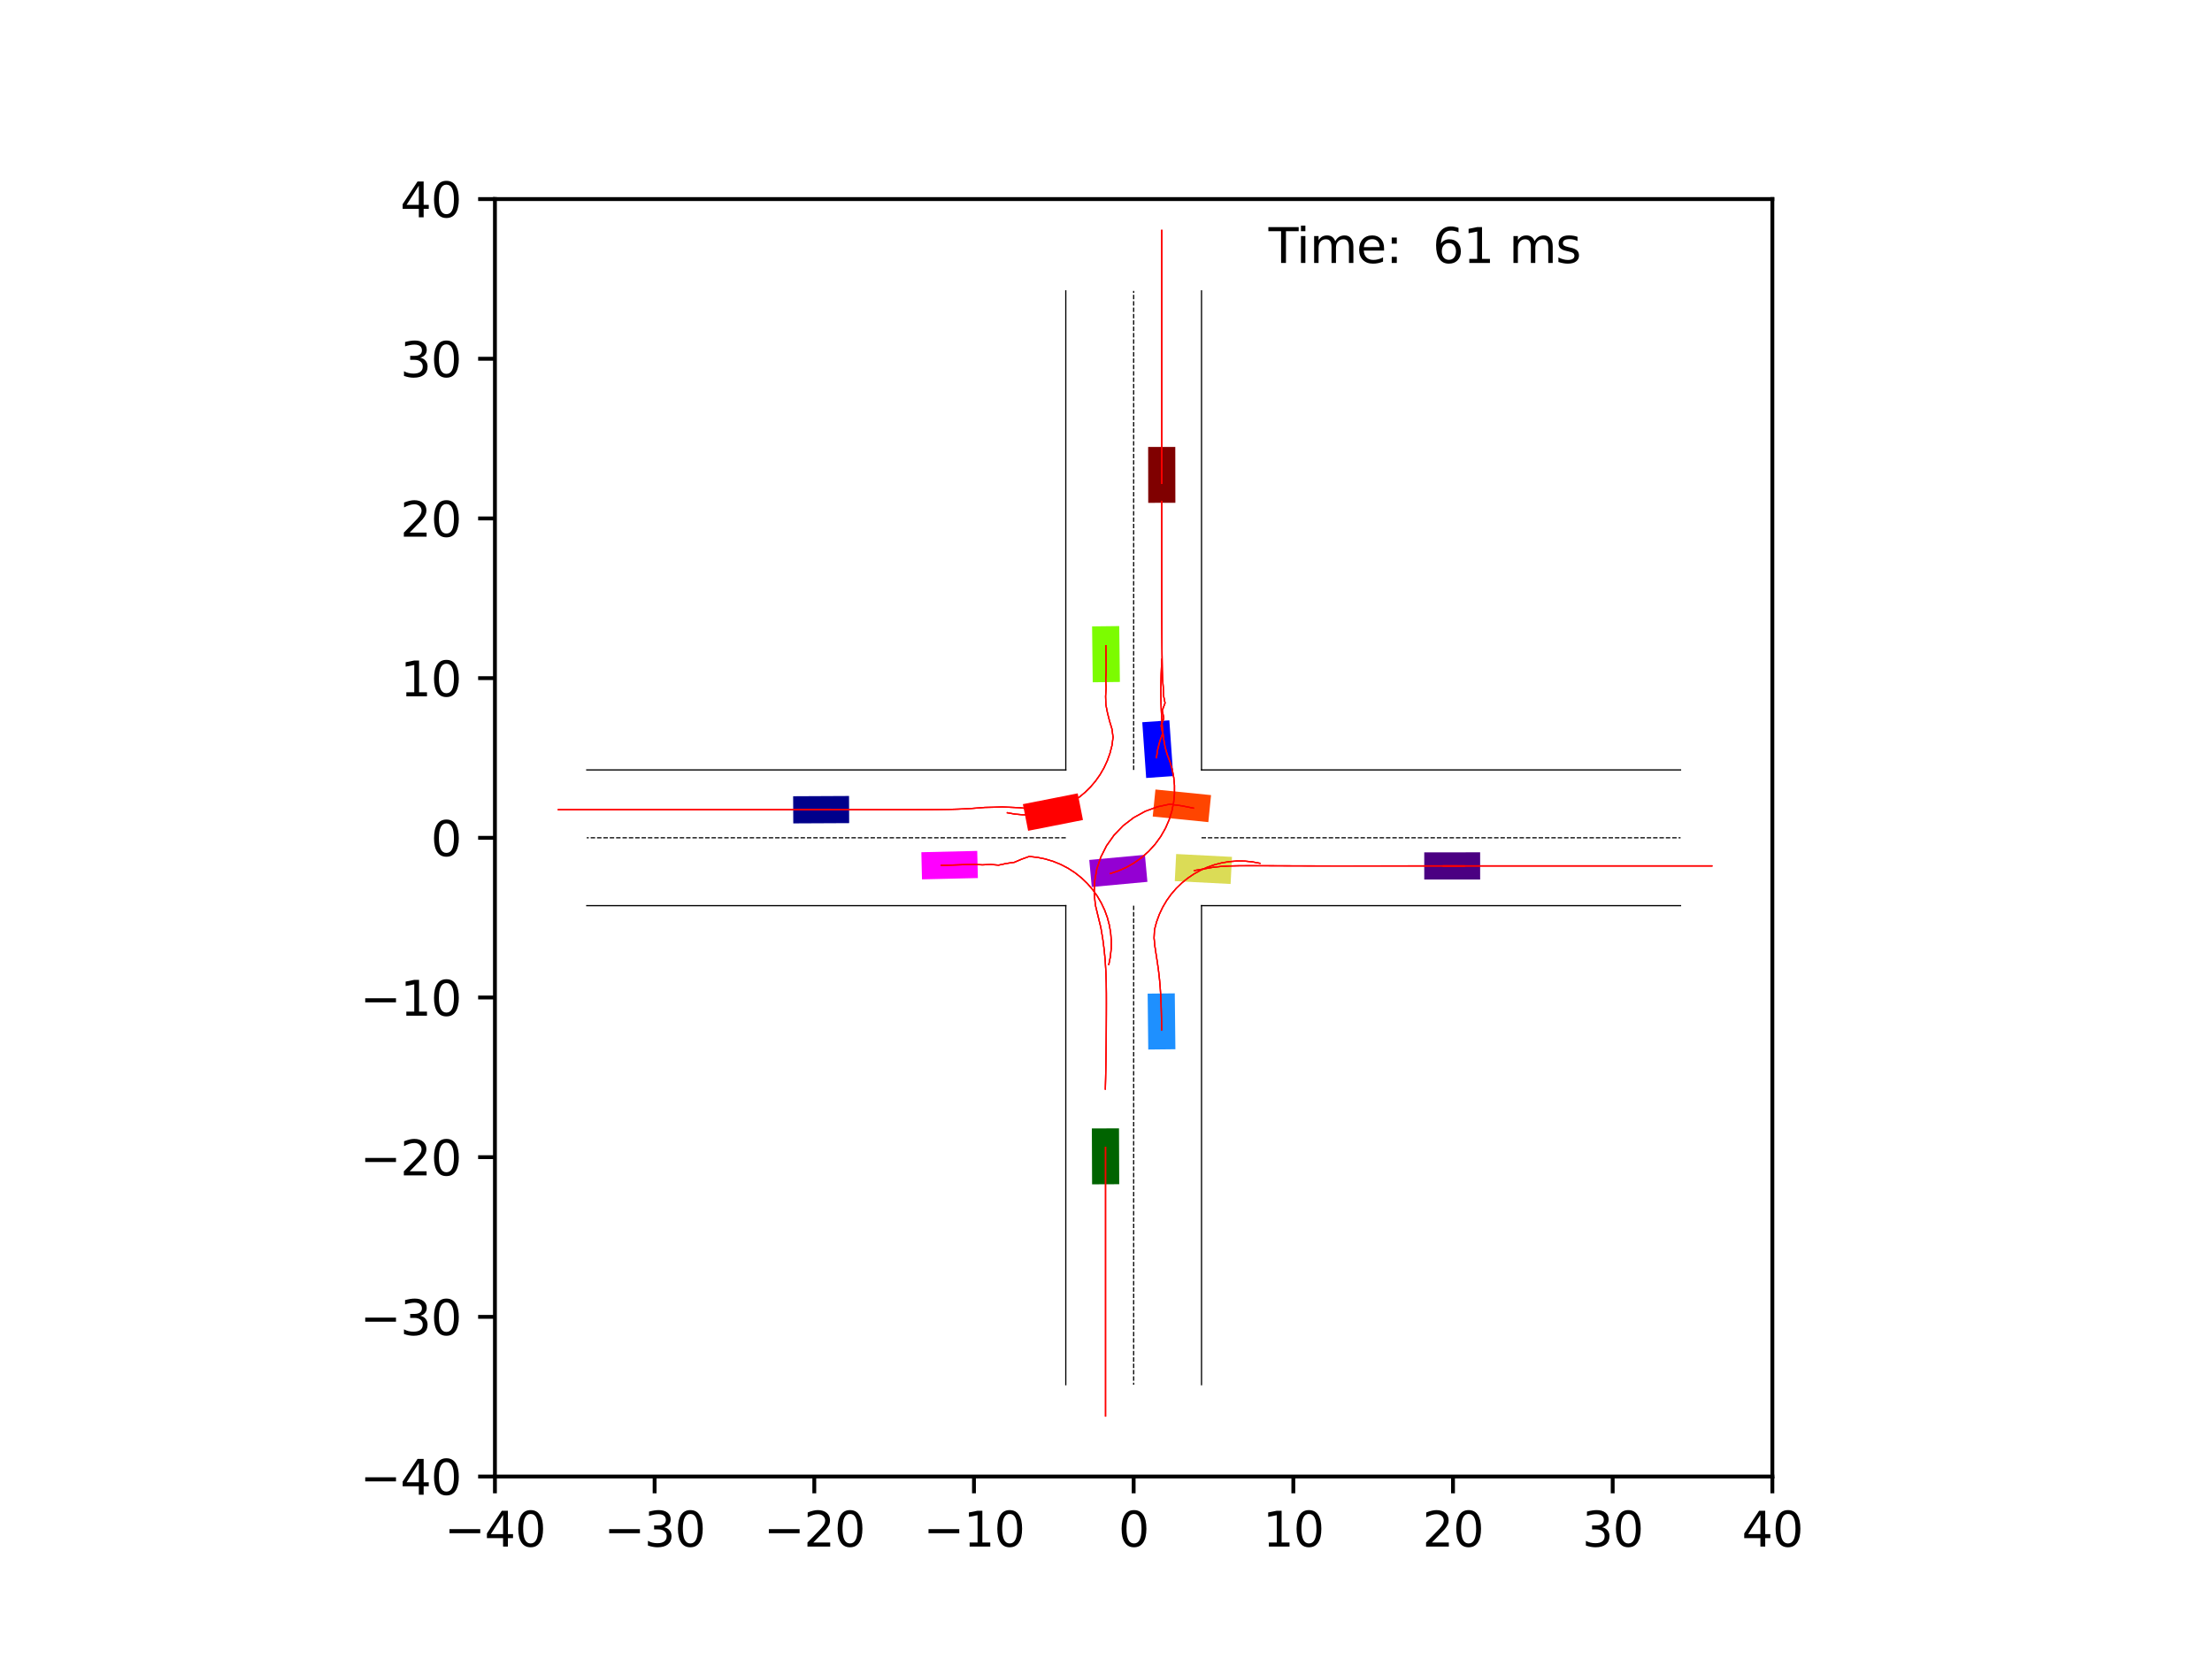 <?xml version="1.0" encoding="utf-8" standalone="no"?>
<!DOCTYPE svg PUBLIC "-//W3C//DTD SVG 1.1//EN"
  "http://www.w3.org/Graphics/SVG/1.1/DTD/svg11.dtd">
<svg xmlns:xlink="http://www.w3.org/1999/xlink" width="460.8pt" height="345.6pt" viewBox="0 0 460.8 345.6" xmlns="http://www.w3.org/2000/svg" version="1.1">
 <defs>
  <style type="text/css">*{stroke-linejoin: round; stroke-linecap: butt}</style>
 </defs>
 <g id="figure_1">
  <g id="patch_1">
   <path d="M 0 345.6 
L 460.8 345.6 
L 460.8 0 
L 0 0 
z
" style="fill: #ffffff"/>
  </g>
  <g id="axes_1">
   <g id="patch_2">
    <path d="M 103.104 307.584 
L 369.216 307.584 
L 369.216 41.472 
L 103.104 41.472 
z
" style="fill: #ffffff"/>
   </g>
   <g id="patch_3">
    <path d="M 176.869 165.817 
L 165.227 165.873 
L 165.254 171.528 
L 176.896 171.472 
z
" clip-path="url(#p5c8baad9eb)" style="fill: #00008b"/>
   </g>
   <g id="patch_4">
    <path d="M 244.852 104.742 
L 244.834 93.1 
L 239.179 93.109 
L 239.197 104.751 
z
" clip-path="url(#p5c8baad9eb)" style="fill: #800000"/>
   </g>
   <g id="patch_5">
    <path d="M 227.454 235.076 
L 227.5 246.718 
L 233.155 246.696 
L 233.109 235.053 
z
" clip-path="url(#p5c8baad9eb)" style="fill: #006400"/>
   </g>
   <g id="patch_6">
    <path d="M 296.699 183.214 
L 308.342 183.209 
L 308.339 177.554 
L 296.697 177.559 
z
" clip-path="url(#p5c8baad9eb)" style="fill: #4b0082"/>
   </g>
   <g id="patch_7">
    <path d="M 244.41 161.673 
L 243.597 150.059 
L 237.956 150.454 
L 238.769 162.068 
z
" clip-path="url(#p5c8baad9eb)" style="fill: #0000ff"/>
   </g>
   <g id="patch_8">
    <path d="M 224.507 165.272 
L 213.085 167.523 
L 214.178 173.072 
L 225.601 170.82 
z
" clip-path="url(#p5c8baad9eb)" style="fill: #ff0000"/>
   </g>
   <g id="patch_9">
    <path d="M 244.727 183.554 
L 256.354 184.15 
L 256.644 178.503 
L 245.017 177.907 
z
" clip-path="url(#p5c8baad9eb)" style="fill: #dbdc56"/>
   </g>
   <g id="patch_10">
    <path d="M 227.434 184.775 
L 239.027 183.704 
L 238.507 178.073 
L 226.914 179.144 
z
" clip-path="url(#p5c8baad9eb)" style="fill: #9400d3"/>
   </g>
   <g id="patch_11">
    <path d="M 244.856 218.575 
L 244.729 206.933 
L 239.075 206.995 
L 239.202 218.637 
z
" clip-path="url(#p5c8baad9eb)" style="fill: #1e90ff"/>
   </g>
   <g id="patch_12">
    <path d="M 252.285 165.638 
L 240.701 164.469 
L 240.133 170.096 
L 251.717 171.265 
z
" clip-path="url(#p5c8baad9eb)" style="fill: #ff4500"/>
   </g>
   <g id="patch_13">
    <path d="M 227.502 130.489 
L 227.638 142.13 
L 233.293 142.064 
L 233.157 130.423 
z
" clip-path="url(#p5c8baad9eb)" style="fill: #7cfc00"/>
   </g>
   <g id="patch_14">
    <path d="M 192.069 183.186 
L 203.709 182.913 
L 203.576 177.26 
L 191.937 177.533 
z
" clip-path="url(#p5c8baad9eb)" style="fill: #ff00ff"/>
   </g>
   <g id="matplotlib.axis_1">
    <g id="xtick_1">
     <g id="line2d_1">
      <defs>
       <path id="m25a5ffa880" d="M 0 0 
L 0 3.5 
" style="stroke: #000000; stroke-width: 0.8"/>
      </defs>
      <g>
       <use xlink:href="#m25a5ffa880" x="103.104" y="307.584" style="stroke: #000000; stroke-width: 0.8"/>
      </g>
     </g>
     <g id="text_1">
      <!-- −40 -->
      <g transform="translate(92.552 322.182) scale(0.1 -0.1)">
       <defs>
        <path id="DejaVuSans-2212" d="M 678 2272 
L 4684 2272 
L 4684 1741 
L 678 1741 
L 678 2272 
z
" transform="scale(0.016)"/>
        <path id="DejaVuSans-34" d="M 2419 4116 
L 825 1625 
L 2419 1625 
L 2419 4116 
z
M 2253 4666 
L 3047 4666 
L 3047 1625 
L 3713 1625 
L 3713 1100 
L 3047 1100 
L 3047 0 
L 2419 0 
L 2419 1100 
L 313 1100 
L 313 1709 
L 2253 4666 
z
" transform="scale(0.016)"/>
        <path id="DejaVuSans-30" d="M 2034 4250 
Q 1547 4250 1301 3770 
Q 1056 3291 1056 2328 
Q 1056 1369 1301 889 
Q 1547 409 2034 409 
Q 2525 409 2770 889 
Q 3016 1369 3016 2328 
Q 3016 3291 2770 3770 
Q 2525 4250 2034 4250 
z
M 2034 4750 
Q 2819 4750 3233 4129 
Q 3647 3509 3647 2328 
Q 3647 1150 3233 529 
Q 2819 -91 2034 -91 
Q 1250 -91 836 529 
Q 422 1150 422 2328 
Q 422 3509 836 4129 
Q 1250 4750 2034 4750 
z
" transform="scale(0.016)"/>
       </defs>
       <use xlink:href="#DejaVuSans-2212"/>
       <use xlink:href="#DejaVuSans-34" x="83.789"/>
       <use xlink:href="#DejaVuSans-30" x="147.412"/>
      </g>
     </g>
    </g>
    <g id="xtick_2">
     <g id="line2d_2">
      <g>
       <use xlink:href="#m25a5ffa880" x="136.368" y="307.584" style="stroke: #000000; stroke-width: 0.8"/>
      </g>
     </g>
     <g id="text_2">
      <!-- −30 -->
      <g transform="translate(125.816 322.182) scale(0.1 -0.1)">
       <defs>
        <path id="DejaVuSans-33" d="M 2597 2516 
Q 3050 2419 3304 2112 
Q 3559 1806 3559 1356 
Q 3559 666 3084 287 
Q 2609 -91 1734 -91 
Q 1441 -91 1130 -33 
Q 819 25 488 141 
L 488 750 
Q 750 597 1062 519 
Q 1375 441 1716 441 
Q 2309 441 2620 675 
Q 2931 909 2931 1356 
Q 2931 1769 2642 2001 
Q 2353 2234 1838 2234 
L 1294 2234 
L 1294 2753 
L 1863 2753 
Q 2328 2753 2575 2939 
Q 2822 3125 2822 3475 
Q 2822 3834 2567 4026 
Q 2313 4219 1838 4219 
Q 1578 4219 1281 4162 
Q 984 4106 628 3988 
L 628 4550 
Q 988 4650 1302 4700 
Q 1616 4750 1894 4750 
Q 2613 4750 3031 4423 
Q 3450 4097 3450 3541 
Q 3450 3153 3228 2886 
Q 3006 2619 2597 2516 
z
" transform="scale(0.016)"/>
       </defs>
       <use xlink:href="#DejaVuSans-2212"/>
       <use xlink:href="#DejaVuSans-33" x="83.789"/>
       <use xlink:href="#DejaVuSans-30" x="147.412"/>
      </g>
     </g>
    </g>
    <g id="xtick_3">
     <g id="line2d_3">
      <g>
       <use xlink:href="#m25a5ffa880" x="169.632" y="307.584" style="stroke: #000000; stroke-width: 0.8"/>
      </g>
     </g>
     <g id="text_3">
      <!-- −20 -->
      <g transform="translate(159.08 322.182) scale(0.1 -0.1)">
       <defs>
        <path id="DejaVuSans-32" d="M 1228 531 
L 3431 531 
L 3431 0 
L 469 0 
L 469 531 
Q 828 903 1448 1529 
Q 2069 2156 2228 2338 
Q 2531 2678 2651 2914 
Q 2772 3150 2772 3378 
Q 2772 3750 2511 3984 
Q 2250 4219 1831 4219 
Q 1534 4219 1204 4116 
Q 875 4013 500 3803 
L 500 4441 
Q 881 4594 1212 4672 
Q 1544 4750 1819 4750 
Q 2544 4750 2975 4387 
Q 3406 4025 3406 3419 
Q 3406 3131 3298 2873 
Q 3191 2616 2906 2266 
Q 2828 2175 2409 1742 
Q 1991 1309 1228 531 
z
" transform="scale(0.016)"/>
       </defs>
       <use xlink:href="#DejaVuSans-2212"/>
       <use xlink:href="#DejaVuSans-32" x="83.789"/>
       <use xlink:href="#DejaVuSans-30" x="147.412"/>
      </g>
     </g>
    </g>
    <g id="xtick_4">
     <g id="line2d_4">
      <g>
       <use xlink:href="#m25a5ffa880" x="202.896" y="307.584" style="stroke: #000000; stroke-width: 0.8"/>
      </g>
     </g>
     <g id="text_4">
      <!-- −10 -->
      <g transform="translate(192.344 322.182) scale(0.1 -0.1)">
       <defs>
        <path id="DejaVuSans-31" d="M 794 531 
L 1825 531 
L 1825 4091 
L 703 3866 
L 703 4441 
L 1819 4666 
L 2450 4666 
L 2450 531 
L 3481 531 
L 3481 0 
L 794 0 
L 794 531 
z
" transform="scale(0.016)"/>
       </defs>
       <use xlink:href="#DejaVuSans-2212"/>
       <use xlink:href="#DejaVuSans-31" x="83.789"/>
       <use xlink:href="#DejaVuSans-30" x="147.412"/>
      </g>
     </g>
    </g>
    <g id="xtick_5">
     <g id="line2d_5">
      <g>
       <use xlink:href="#m25a5ffa880" x="236.16" y="307.584" style="stroke: #000000; stroke-width: 0.8"/>
      </g>
     </g>
     <g id="text_5">
      <!-- 0 -->
      <g transform="translate(232.979 322.182) scale(0.1 -0.1)">
       <use xlink:href="#DejaVuSans-30"/>
      </g>
     </g>
    </g>
    <g id="xtick_6">
     <g id="line2d_6">
      <g>
       <use xlink:href="#m25a5ffa880" x="269.424" y="307.584" style="stroke: #000000; stroke-width: 0.8"/>
      </g>
     </g>
     <g id="text_6">
      <!-- 10 -->
      <g transform="translate(263.062 322.182) scale(0.1 -0.1)">
       <use xlink:href="#DejaVuSans-31"/>
       <use xlink:href="#DejaVuSans-30" x="63.623"/>
      </g>
     </g>
    </g>
    <g id="xtick_7">
     <g id="line2d_7">
      <g>
       <use xlink:href="#m25a5ffa880" x="302.688" y="307.584" style="stroke: #000000; stroke-width: 0.8"/>
      </g>
     </g>
     <g id="text_7">
      <!-- 20 -->
      <g transform="translate(296.325 322.182) scale(0.1 -0.1)">
       <use xlink:href="#DejaVuSans-32"/>
       <use xlink:href="#DejaVuSans-30" x="63.623"/>
      </g>
     </g>
    </g>
    <g id="xtick_8">
     <g id="line2d_8">
      <g>
       <use xlink:href="#m25a5ffa880" x="335.952" y="307.584" style="stroke: #000000; stroke-width: 0.8"/>
      </g>
     </g>
     <g id="text_8">
      <!-- 30 -->
      <g transform="translate(329.589 322.182) scale(0.1 -0.1)">
       <use xlink:href="#DejaVuSans-33"/>
       <use xlink:href="#DejaVuSans-30" x="63.623"/>
      </g>
     </g>
    </g>
    <g id="xtick_9">
     <g id="line2d_9">
      <g>
       <use xlink:href="#m25a5ffa880" x="369.216" y="307.584" style="stroke: #000000; stroke-width: 0.8"/>
      </g>
     </g>
     <g id="text_9">
      <!-- 40 -->
      <g transform="translate(362.853 322.182) scale(0.1 -0.1)">
       <use xlink:href="#DejaVuSans-34"/>
       <use xlink:href="#DejaVuSans-30" x="63.623"/>
      </g>
     </g>
    </g>
   </g>
   <g id="matplotlib.axis_2">
    <g id="ytick_1">
     <g id="line2d_10">
      <defs>
       <path id="m5aee4e9055" d="M 0 0 
L -3.5 0 
" style="stroke: #000000; stroke-width: 0.8"/>
      </defs>
      <g>
       <use xlink:href="#m5aee4e9055" x="103.104" y="307.584" style="stroke: #000000; stroke-width: 0.8"/>
      </g>
     </g>
     <g id="text_10">
      <!-- −40 -->
      <g transform="translate(74.999 311.383) scale(0.1 -0.1)">
       <use xlink:href="#DejaVuSans-2212"/>
       <use xlink:href="#DejaVuSans-34" x="83.789"/>
       <use xlink:href="#DejaVuSans-30" x="147.412"/>
      </g>
     </g>
    </g>
    <g id="ytick_2">
     <g id="line2d_11">
      <g>
       <use xlink:href="#m5aee4e9055" x="103.104" y="274.32" style="stroke: #000000; stroke-width: 0.8"/>
      </g>
     </g>
     <g id="text_11">
      <!-- −30 -->
      <g transform="translate(74.999 278.119) scale(0.1 -0.1)">
       <use xlink:href="#DejaVuSans-2212"/>
       <use xlink:href="#DejaVuSans-33" x="83.789"/>
       <use xlink:href="#DejaVuSans-30" x="147.412"/>
      </g>
     </g>
    </g>
    <g id="ytick_3">
     <g id="line2d_12">
      <g>
       <use xlink:href="#m5aee4e9055" x="103.104" y="241.056" style="stroke: #000000; stroke-width: 0.8"/>
      </g>
     </g>
     <g id="text_12">
      <!-- −20 -->
      <g transform="translate(74.999 244.855) scale(0.1 -0.1)">
       <use xlink:href="#DejaVuSans-2212"/>
       <use xlink:href="#DejaVuSans-32" x="83.789"/>
       <use xlink:href="#DejaVuSans-30" x="147.412"/>
      </g>
     </g>
    </g>
    <g id="ytick_4">
     <g id="line2d_13">
      <g>
       <use xlink:href="#m5aee4e9055" x="103.104" y="207.792" style="stroke: #000000; stroke-width: 0.8"/>
      </g>
     </g>
     <g id="text_13">
      <!-- −10 -->
      <g transform="translate(74.999 211.591) scale(0.1 -0.1)">
       <use xlink:href="#DejaVuSans-2212"/>
       <use xlink:href="#DejaVuSans-31" x="83.789"/>
       <use xlink:href="#DejaVuSans-30" x="147.412"/>
      </g>
     </g>
    </g>
    <g id="ytick_5">
     <g id="line2d_14">
      <g>
       <use xlink:href="#m5aee4e9055" x="103.104" y="174.528" style="stroke: #000000; stroke-width: 0.8"/>
      </g>
     </g>
     <g id="text_14">
      <!-- 0 -->
      <g transform="translate(89.742 178.327) scale(0.1 -0.1)">
       <use xlink:href="#DejaVuSans-30"/>
      </g>
     </g>
    </g>
    <g id="ytick_6">
     <g id="line2d_15">
      <g>
       <use xlink:href="#m5aee4e9055" x="103.104" y="141.264" style="stroke: #000000; stroke-width: 0.8"/>
      </g>
     </g>
     <g id="text_15">
      <!-- 10 -->
      <g transform="translate(83.379 145.063) scale(0.1 -0.1)">
       <use xlink:href="#DejaVuSans-31"/>
       <use xlink:href="#DejaVuSans-30" x="63.623"/>
      </g>
     </g>
    </g>
    <g id="ytick_7">
     <g id="line2d_16">
      <g>
       <use xlink:href="#m5aee4e9055" x="103.104" y="108" style="stroke: #000000; stroke-width: 0.8"/>
      </g>
     </g>
     <g id="text_16">
      <!-- 20 -->
      <g transform="translate(83.379 111.799) scale(0.1 -0.1)">
       <use xlink:href="#DejaVuSans-32"/>
       <use xlink:href="#DejaVuSans-30" x="63.623"/>
      </g>
     </g>
    </g>
    <g id="ytick_8">
     <g id="line2d_17">
      <g>
       <use xlink:href="#m5aee4e9055" x="103.104" y="74.736" style="stroke: #000000; stroke-width: 0.8"/>
      </g>
     </g>
     <g id="text_17">
      <!-- 30 -->
      <g transform="translate(83.379 78.535) scale(0.1 -0.1)">
       <use xlink:href="#DejaVuSans-33"/>
       <use xlink:href="#DejaVuSans-30" x="63.623"/>
      </g>
     </g>
    </g>
    <g id="ytick_9">
     <g id="line2d_18">
      <g>
       <use xlink:href="#m5aee4e9055" x="103.104" y="41.472" style="stroke: #000000; stroke-width: 0.8"/>
      </g>
     </g>
     <g id="text_18">
      <!-- 40 -->
      <g transform="translate(83.379 45.271) scale(0.1 -0.1)">
       <use xlink:href="#DejaVuSans-34"/>
       <use xlink:href="#DejaVuSans-30" x="63.623"/>
      </g>
     </g>
    </g>
   </g>
   <g id="line2d_19">
    <path d="M 250.297 288.457 
L 250.297 188.665 
" clip-path="url(#p5c8baad9eb)" style="fill: none; stroke: #000000; stroke-width: 0.25; stroke-linecap: square"/>
   </g>
   <g id="line2d_20">
    <path d="M 250.297 188.665 
L 350.089 188.665 
" clip-path="url(#p5c8baad9eb)" style="fill: none; stroke: #000000; stroke-width: 0.25; stroke-linecap: square"/>
   </g>
   <g id="line2d_21">
    <path d="M 350.089 160.391 
L 250.297 160.391 
" clip-path="url(#p5c8baad9eb)" style="fill: none; stroke: #000000; stroke-width: 0.25; stroke-linecap: square"/>
   </g>
   <g id="line2d_22">
    <path d="M 250.297 160.391 
L 250.297 60.599 
" clip-path="url(#p5c8baad9eb)" style="fill: none; stroke: #000000; stroke-width: 0.25; stroke-linecap: square"/>
   </g>
   <g id="line2d_23">
    <path d="M 222.023 60.599 
L 222.023 160.391 
" clip-path="url(#p5c8baad9eb)" style="fill: none; stroke: #000000; stroke-width: 0.25; stroke-linecap: square"/>
   </g>
   <g id="line2d_24">
    <path d="M 222.023 160.391 
L 122.231 160.391 
" clip-path="url(#p5c8baad9eb)" style="fill: none; stroke: #000000; stroke-width: 0.25; stroke-linecap: square"/>
   </g>
   <g id="line2d_25">
    <path d="M 122.231 188.665 
L 222.023 188.665 
" clip-path="url(#p5c8baad9eb)" style="fill: none; stroke: #000000; stroke-width: 0.25; stroke-linecap: square"/>
   </g>
   <g id="line2d_26">
    <path d="M 222.023 188.665 
L 222.023 288.457 
" clip-path="url(#p5c8baad9eb)" style="fill: none; stroke: #000000; stroke-width: 0.25; stroke-linecap: square"/>
   </g>
   <g id="line2d_27">
    <path d="M 250.297 174.528 
L 350.089 174.528 
" clip-path="url(#p5c8baad9eb)" style="fill: none; stroke-dasharray: 0.925,0.4; stroke-dashoffset: 0; stroke: #000000; stroke-width: 0.25"/>
   </g>
   <g id="line2d_28">
    <path d="M 236.16 160.391 
L 236.16 60.599 
" clip-path="url(#p5c8baad9eb)" style="fill: none; stroke-dasharray: 0.925,0.4; stroke-dashoffset: 0; stroke: #000000; stroke-width: 0.25"/>
   </g>
   <g id="line2d_29">
    <path d="M 222.023 174.528 
L 122.231 174.528 
" clip-path="url(#p5c8baad9eb)" style="fill: none; stroke-dasharray: 0.925,0.4; stroke-dashoffset: 0; stroke: #000000; stroke-width: 0.25"/>
   </g>
   <g id="line2d_30">
    <path d="M 236.16 188.665 
L 236.16 288.457 
" clip-path="url(#p5c8baad9eb)" style="fill: none; stroke-dasharray: 0.925,0.4; stroke-dashoffset: 0; stroke: #000000; stroke-width: 0.25"/>
   </g>
   <g id="line2d_31">
    <path d="M 172.95 168.673 
L 171.062 168.673 
L 169.174 168.672 
L 167.286 168.672 
L 165.398 168.672 
L 163.51 168.672 
L 161.622 168.672 
L 159.735 168.672 
L 157.847 168.672 
L 155.959 168.672 
L 154.072 168.672 
L 152.184 168.672 
L 150.297 168.672 
L 148.409 168.672 
L 146.522 168.672 
L 144.634 168.672 
L 142.747 168.672 
L 140.859 168.672 
L 138.972 168.672 
L 137.084 168.672 
L 135.197 168.672 
L 133.309 168.672 
L 131.422 168.672 
L 129.534 168.672 
L 127.647 168.672 
L 125.759 168.672 
L 123.872 168.672 
L 121.984 168.672 
L 120.097 168.672 
L 118.209 168.672 
L 116.322 168.672 
" clip-path="url(#p5c8baad9eb)" style="fill: none; stroke: #ff0000; stroke-opacity: 0.2; stroke-width: 0.25; stroke-linecap: square"/>
   </g>
   <g id="line2d_32">
    <path d="M 172.95 168.673 
L 171.062 168.673 
L 169.174 168.672 
L 167.286 168.672 
L 165.398 168.672 
L 163.51 168.672 
L 161.622 168.672 
L 159.735 168.672 
L 157.847 168.672 
L 155.959 168.672 
L 154.072 168.672 
L 152.184 168.672 
L 150.297 168.672 
L 148.409 168.672 
L 146.522 168.672 
L 144.634 168.672 
L 142.747 168.672 
L 140.859 168.672 
L 138.972 168.672 
L 137.084 168.672 
L 135.197 168.672 
L 133.309 168.672 
L 131.422 168.672 
L 129.534 168.672 
L 127.647 168.672 
L 125.759 168.672 
L 123.872 168.672 
L 121.984 168.672 
L 120.097 168.672 
L 118.209 168.672 
L 116.322 168.672 
" clip-path="url(#p5c8baad9eb)" style="fill: none; stroke: #ff0000; stroke-opacity: 0.4; stroke-width: 0.25; stroke-linecap: square"/>
   </g>
   <g id="line2d_33">
    <path d="M 172.95 168.673 
L 171.062 168.673 
L 169.174 168.672 
L 167.286 168.672 
L 165.398 168.672 
L 163.51 168.672 
L 161.622 168.672 
L 159.735 168.672 
L 157.847 168.672 
L 155.959 168.672 
L 154.072 168.672 
L 152.184 168.672 
L 150.297 168.672 
L 148.409 168.672 
L 146.522 168.672 
L 144.634 168.672 
L 142.747 168.672 
L 140.859 168.672 
L 138.972 168.672 
L 137.084 168.672 
L 135.197 168.672 
L 133.309 168.672 
L 131.422 168.672 
L 129.534 168.672 
L 127.647 168.672 
L 125.759 168.672 
L 123.872 168.672 
L 121.984 168.672 
L 120.097 168.672 
L 118.209 168.672 
L 116.322 168.672 
" clip-path="url(#p5c8baad9eb)" style="fill: none; stroke: #ff0000; stroke-opacity: 0.6; stroke-width: 0.25; stroke-linecap: square"/>
   </g>
   <g id="line2d_34">
    <path d="M 172.95 168.673 
L 171.062 168.673 
L 169.174 168.672 
L 167.286 168.672 
L 165.398 168.672 
L 163.51 168.672 
L 161.622 168.672 
L 159.735 168.672 
L 157.847 168.672 
L 155.959 168.672 
L 154.072 168.672 
L 152.184 168.672 
L 150.297 168.672 
L 148.409 168.672 
L 146.522 168.672 
L 144.634 168.672 
L 142.747 168.672 
L 140.859 168.672 
L 138.972 168.672 
L 137.084 168.672 
L 135.197 168.672 
L 133.309 168.672 
L 131.422 168.672 
L 129.534 168.672 
L 127.647 168.672 
L 125.759 168.672 
L 123.872 168.672 
L 121.984 168.672 
L 120.097 168.672 
L 118.209 168.672 
L 116.322 168.672 
" clip-path="url(#p5c8baad9eb)" style="fill: none; stroke: #ff0000; stroke-opacity: 0.8; stroke-width: 0.25; stroke-linecap: square"/>
   </g>
   <g id="line2d_35">
    <path d="M 172.95 168.673 
L 171.062 168.673 
L 169.174 168.672 
L 167.286 168.672 
L 165.398 168.672 
L 163.51 168.672 
L 161.622 168.672 
L 159.735 168.672 
L 157.847 168.672 
L 155.959 168.672 
L 154.072 168.672 
L 152.184 168.672 
L 150.297 168.672 
L 148.409 168.672 
L 146.522 168.672 
L 144.634 168.672 
L 142.747 168.672 
L 140.859 168.672 
L 138.972 168.672 
L 137.084 168.672 
L 135.197 168.672 
L 133.309 168.672 
L 131.422 168.672 
L 129.534 168.672 
L 127.647 168.672 
L 125.759 168.672 
L 123.872 168.672 
L 121.984 168.672 
L 120.097 168.672 
L 118.209 168.672 
L 116.322 168.672 
" clip-path="url(#p5c8baad9eb)" style="fill: none; stroke: #ff0000; stroke-width: 0.25; stroke-linecap: square"/>
   </g>
   <g id="line2d_36">
    <path d="M 242.016 100.682 
L 242.016 98.925 
L 242.016 97.169 
L 242.016 95.413 
L 242.016 93.657 
L 242.016 91.901 
L 242.016 90.145 
L 242.016 88.389 
L 242.016 86.633 
L 242.016 84.877 
L 242.016 83.121 
L 242.016 81.365 
L 242.016 79.609 
L 242.016 77.853 
L 242.016 76.097 
L 242.016 74.341 
L 242.016 72.585 
L 242.016 70.829 
L 242.016 69.073 
L 242.016 67.317 
L 242.016 65.561 
L 242.016 63.804 
L 242.016 62.048 
L 242.016 60.292 
L 242.016 58.536 
L 242.016 56.78 
L 242.016 55.024 
L 242.016 53.268 
L 242.016 51.512 
L 242.016 49.755 
L 242.016 47.999 
" clip-path="url(#p5c8baad9eb)" style="fill: none; stroke: #ff0000; stroke-opacity: 0.2; stroke-width: 0.25; stroke-linecap: square"/>
   </g>
   <g id="line2d_37">
    <path d="M 242.016 100.682 
L 242.016 98.925 
L 242.016 97.169 
L 242.016 95.413 
L 242.016 93.657 
L 242.016 91.901 
L 242.016 90.145 
L 242.016 88.389 
L 242.016 86.633 
L 242.016 84.877 
L 242.016 83.121 
L 242.016 81.365 
L 242.016 79.609 
L 242.016 77.853 
L 242.016 76.097 
L 242.016 74.341 
L 242.016 72.585 
L 242.016 70.829 
L 242.016 69.073 
L 242.016 67.317 
L 242.016 65.561 
L 242.016 63.804 
L 242.016 62.048 
L 242.016 60.292 
L 242.016 58.536 
L 242.016 56.78 
L 242.016 55.024 
L 242.016 53.268 
L 242.016 51.512 
L 242.016 49.755 
L 242.016 47.999 
" clip-path="url(#p5c8baad9eb)" style="fill: none; stroke: #ff0000; stroke-opacity: 0.4; stroke-width: 0.25; stroke-linecap: square"/>
   </g>
   <g id="line2d_38">
    <path d="M 242.016 100.682 
L 242.016 98.925 
L 242.016 97.169 
L 242.016 95.413 
L 242.016 93.657 
L 242.016 91.901 
L 242.016 90.145 
L 242.016 88.389 
L 242.016 86.633 
L 242.016 84.877 
L 242.016 83.121 
L 242.016 81.365 
L 242.016 79.609 
L 242.016 77.853 
L 242.016 76.097 
L 242.016 74.341 
L 242.016 72.585 
L 242.016 70.829 
L 242.016 69.073 
L 242.016 67.317 
L 242.016 65.561 
L 242.016 63.804 
L 242.016 62.048 
L 242.016 60.292 
L 242.016 58.536 
L 242.016 56.78 
L 242.016 55.024 
L 242.016 53.268 
L 242.016 51.512 
L 242.016 49.755 
L 242.016 47.999 
" clip-path="url(#p5c8baad9eb)" style="fill: none; stroke: #ff0000; stroke-opacity: 0.6; stroke-width: 0.25; stroke-linecap: square"/>
   </g>
   <g id="line2d_39">
    <path d="M 242.016 100.682 
L 242.016 98.925 
L 242.016 97.169 
L 242.016 95.413 
L 242.016 93.657 
L 242.016 91.901 
L 242.016 90.145 
L 242.016 88.389 
L 242.016 86.633 
L 242.016 84.877 
L 242.016 83.121 
L 242.016 81.365 
L 242.016 79.609 
L 242.016 77.853 
L 242.016 76.097 
L 242.016 74.341 
L 242.016 72.585 
L 242.016 70.829 
L 242.016 69.073 
L 242.016 67.317 
L 242.016 65.561 
L 242.016 63.804 
L 242.016 62.048 
L 242.016 60.292 
L 242.016 58.536 
L 242.016 56.78 
L 242.016 55.024 
L 242.016 53.268 
L 242.016 51.512 
L 242.016 49.755 
L 242.016 47.999 
" clip-path="url(#p5c8baad9eb)" style="fill: none; stroke: #ff0000; stroke-opacity: 0.8; stroke-width: 0.25; stroke-linecap: square"/>
   </g>
   <g id="line2d_40">
    <path d="M 242.016 100.682 
L 242.016 98.925 
L 242.016 97.169 
L 242.016 95.413 
L 242.016 93.657 
L 242.016 91.901 
L 242.016 90.145 
L 242.016 88.389 
L 242.016 86.633 
L 242.016 84.877 
L 242.016 83.121 
L 242.016 81.365 
L 242.016 79.609 
L 242.016 77.853 
L 242.016 76.097 
L 242.016 74.341 
L 242.016 72.585 
L 242.016 70.829 
L 242.016 69.073 
L 242.016 67.317 
L 242.016 65.561 
L 242.016 63.804 
L 242.016 62.048 
L 242.016 60.292 
L 242.016 58.536 
L 242.016 56.78 
L 242.016 55.024 
L 242.016 53.268 
L 242.016 51.512 
L 242.016 49.755 
L 242.016 47.999 
" clip-path="url(#p5c8baad9eb)" style="fill: none; stroke: #ff0000; stroke-width: 0.25; stroke-linecap: square"/>
   </g>
   <g id="line2d_41">
    <path d="M 230.305 239.018 
L 230.304 240.886 
L 230.304 242.753 
L 230.304 244.619 
L 230.304 246.486 
L 230.304 248.351 
L 230.304 250.217 
L 230.304 252.083 
L 230.304 253.948 
L 230.304 255.813 
L 230.304 257.678 
L 230.304 259.543 
L 230.304 261.408 
L 230.304 263.273 
L 230.304 265.138 
L 230.304 267.003 
L 230.304 268.868 
L 230.304 270.733 
L 230.304 272.598 
L 230.304 274.463 
L 230.304 276.328 
L 230.304 278.193 
L 230.304 280.058 
L 230.304 281.923 
L 230.304 283.788 
L 230.304 285.653 
L 230.304 287.519 
L 230.304 289.384 
L 230.304 291.249 
L 230.304 293.114 
L 230.304 294.979 
" clip-path="url(#p5c8baad9eb)" style="fill: none; stroke: #ff0000; stroke-opacity: 0.2; stroke-width: 0.25; stroke-linecap: square"/>
   </g>
   <g id="line2d_42">
    <path d="M 230.305 239.018 
L 230.304 240.886 
L 230.304 242.753 
L 230.304 244.619 
L 230.304 246.486 
L 230.304 248.351 
L 230.304 250.217 
L 230.304 252.083 
L 230.304 253.948 
L 230.304 255.813 
L 230.304 257.678 
L 230.304 259.543 
L 230.304 261.408 
L 230.304 263.273 
L 230.304 265.138 
L 230.304 267.003 
L 230.304 268.868 
L 230.304 270.733 
L 230.304 272.598 
L 230.304 274.463 
L 230.304 276.328 
L 230.304 278.193 
L 230.304 280.058 
L 230.304 281.923 
L 230.304 283.788 
L 230.304 285.653 
L 230.304 287.519 
L 230.304 289.384 
L 230.304 291.249 
L 230.304 293.114 
L 230.304 294.979 
" clip-path="url(#p5c8baad9eb)" style="fill: none; stroke: #ff0000; stroke-opacity: 0.4; stroke-width: 0.25; stroke-linecap: square"/>
   </g>
   <g id="line2d_43">
    <path d="M 230.305 239.018 
L 230.304 240.886 
L 230.304 242.753 
L 230.304 244.619 
L 230.304 246.486 
L 230.304 248.351 
L 230.304 250.217 
L 230.304 252.083 
L 230.304 253.948 
L 230.304 255.813 
L 230.304 257.678 
L 230.304 259.543 
L 230.304 261.408 
L 230.304 263.273 
L 230.304 265.138 
L 230.304 267.003 
L 230.304 268.868 
L 230.304 270.733 
L 230.304 272.598 
L 230.304 274.463 
L 230.304 276.328 
L 230.304 278.193 
L 230.304 280.058 
L 230.304 281.923 
L 230.304 283.788 
L 230.304 285.653 
L 230.304 287.519 
L 230.304 289.384 
L 230.304 291.249 
L 230.304 293.114 
L 230.304 294.979 
" clip-path="url(#p5c8baad9eb)" style="fill: none; stroke: #ff0000; stroke-opacity: 0.6; stroke-width: 0.25; stroke-linecap: square"/>
   </g>
   <g id="line2d_44">
    <path d="M 230.305 239.018 
L 230.304 240.886 
L 230.304 242.753 
L 230.304 244.619 
L 230.304 246.486 
L 230.304 248.351 
L 230.304 250.217 
L 230.304 252.083 
L 230.304 253.948 
L 230.304 255.813 
L 230.304 257.678 
L 230.304 259.543 
L 230.304 261.408 
L 230.304 263.273 
L 230.304 265.138 
L 230.304 267.003 
L 230.304 268.868 
L 230.304 270.733 
L 230.304 272.598 
L 230.304 274.463 
L 230.304 276.328 
L 230.304 278.193 
L 230.304 280.058 
L 230.304 281.923 
L 230.304 283.788 
L 230.304 285.653 
L 230.304 287.519 
L 230.304 289.384 
L 230.304 291.249 
L 230.304 293.114 
L 230.304 294.979 
" clip-path="url(#p5c8baad9eb)" style="fill: none; stroke: #ff0000; stroke-opacity: 0.8; stroke-width: 0.25; stroke-linecap: square"/>
   </g>
   <g id="line2d_45">
    <path d="M 230.305 239.018 
L 230.304 240.886 
L 230.304 242.753 
L 230.304 244.619 
L 230.304 246.486 
L 230.304 248.351 
L 230.304 250.217 
L 230.304 252.083 
L 230.304 253.948 
L 230.304 255.813 
L 230.304 257.678 
L 230.304 259.543 
L 230.304 261.408 
L 230.304 263.273 
L 230.304 265.138 
L 230.304 267.003 
L 230.304 268.868 
L 230.304 270.733 
L 230.304 272.598 
L 230.304 274.463 
L 230.304 276.328 
L 230.304 278.193 
L 230.304 280.058 
L 230.304 281.923 
L 230.304 283.788 
L 230.304 285.653 
L 230.304 287.519 
L 230.304 289.384 
L 230.304 291.249 
L 230.304 293.114 
L 230.304 294.979 
" clip-path="url(#p5c8baad9eb)" style="fill: none; stroke: #ff0000; stroke-width: 0.25; stroke-linecap: square"/>
   </g>
   <g id="line2d_46">
    <path d="M 300.652 180.384 
L 302.519 180.384 
L 304.386 180.384 
L 306.252 180.384 
L 308.118 180.384 
L 309.983 180.384 
L 311.849 180.384 
L 313.714 180.384 
L 315.579 180.384 
L 317.445 180.384 
L 319.31 180.384 
L 321.175 180.384 
L 323.04 180.384 
L 324.905 180.384 
L 326.77 180.384 
L 328.635 180.384 
L 330.5 180.384 
L 332.365 180.384 
L 334.23 180.384 
L 336.095 180.384 
L 337.96 180.384 
L 339.825 180.384 
L 341.69 180.384 
L 343.555 180.384 
L 345.42 180.384 
L 347.285 180.384 
L 349.151 180.384 
L 351.016 180.384 
L 352.881 180.384 
L 354.746 180.384 
L 356.611 180.384 
" clip-path="url(#p5c8baad9eb)" style="fill: none; stroke: #ff0000; stroke-opacity: 0.2; stroke-width: 0.25; stroke-linecap: square"/>
   </g>
   <g id="line2d_47">
    <path d="M 300.652 180.384 
L 302.519 180.384 
L 304.386 180.384 
L 306.252 180.384 
L 308.118 180.384 
L 309.983 180.384 
L 311.849 180.384 
L 313.714 180.384 
L 315.579 180.384 
L 317.445 180.384 
L 319.31 180.384 
L 321.175 180.384 
L 323.04 180.384 
L 324.905 180.384 
L 326.77 180.384 
L 328.635 180.384 
L 330.5 180.384 
L 332.365 180.384 
L 334.23 180.384 
L 336.095 180.384 
L 337.96 180.384 
L 339.825 180.384 
L 341.69 180.384 
L 343.555 180.384 
L 345.42 180.384 
L 347.285 180.384 
L 349.151 180.384 
L 351.016 180.384 
L 352.881 180.384 
L 354.746 180.384 
L 356.611 180.384 
" clip-path="url(#p5c8baad9eb)" style="fill: none; stroke: #ff0000; stroke-opacity: 0.4; stroke-width: 0.25; stroke-linecap: square"/>
   </g>
   <g id="line2d_48">
    <path d="M 300.652 180.384 
L 302.519 180.384 
L 304.386 180.384 
L 306.252 180.384 
L 308.118 180.384 
L 309.983 180.384 
L 311.849 180.384 
L 313.714 180.384 
L 315.579 180.384 
L 317.445 180.384 
L 319.31 180.384 
L 321.175 180.384 
L 323.04 180.384 
L 324.905 180.384 
L 326.77 180.384 
L 328.635 180.384 
L 330.5 180.384 
L 332.365 180.384 
L 334.23 180.384 
L 336.095 180.384 
L 337.96 180.384 
L 339.825 180.384 
L 341.69 180.384 
L 343.555 180.384 
L 345.42 180.384 
L 347.285 180.384 
L 349.151 180.384 
L 351.016 180.384 
L 352.881 180.384 
L 354.746 180.384 
L 356.611 180.384 
" clip-path="url(#p5c8baad9eb)" style="fill: none; stroke: #ff0000; stroke-opacity: 0.6; stroke-width: 0.25; stroke-linecap: square"/>
   </g>
   <g id="line2d_49">
    <path d="M 300.652 180.384 
L 302.519 180.384 
L 304.386 180.384 
L 306.252 180.384 
L 308.118 180.384 
L 309.983 180.384 
L 311.849 180.384 
L 313.714 180.384 
L 315.579 180.384 
L 317.445 180.384 
L 319.31 180.384 
L 321.175 180.384 
L 323.04 180.384 
L 324.905 180.384 
L 326.77 180.384 
L 328.635 180.384 
L 330.5 180.384 
L 332.365 180.384 
L 334.23 180.384 
L 336.095 180.384 
L 337.96 180.384 
L 339.825 180.384 
L 341.69 180.384 
L 343.555 180.384 
L 345.42 180.384 
L 347.285 180.384 
L 349.151 180.384 
L 351.016 180.384 
L 352.881 180.384 
L 354.746 180.384 
L 356.611 180.384 
" clip-path="url(#p5c8baad9eb)" style="fill: none; stroke: #ff0000; stroke-opacity: 0.8; stroke-width: 0.25; stroke-linecap: square"/>
   </g>
   <g id="line2d_50">
    <path d="M 300.652 180.384 
L 302.519 180.384 
L 304.386 180.384 
L 306.252 180.384 
L 308.118 180.384 
L 309.983 180.384 
L 311.849 180.384 
L 313.714 180.384 
L 315.579 180.384 
L 317.445 180.384 
L 319.31 180.384 
L 321.175 180.384 
L 323.04 180.384 
L 324.905 180.384 
L 326.77 180.384 
L 328.635 180.384 
L 330.5 180.384 
L 332.365 180.384 
L 334.23 180.384 
L 336.095 180.384 
L 337.96 180.384 
L 339.825 180.384 
L 341.69 180.384 
L 343.555 180.384 
L 345.42 180.384 
L 347.285 180.384 
L 349.151 180.384 
L 351.016 180.384 
L 352.881 180.384 
L 354.746 180.384 
L 356.611 180.384 
" clip-path="url(#p5c8baad9eb)" style="fill: none; stroke: #ff0000; stroke-width: 0.25; stroke-linecap: square"/>
   </g>
   <g id="line2d_51">
    <path d="M 240.902 157.848 
L 241.183 156.064 
L 241.624 154.383 
L 242.203 152.799 
L 241.878 151.174 
L 242.448 149.628 
L 242.119 148.01 
L 242.698 146.451 
L 242.361 144.802 
L 242.315 143.098 
L 242.176 141.377 
L 242.125 139.627 
L 242.097 137.856 
L 242.078 136.064 
L 242.062 134.255 
L 242.049 132.431 
L 242.039 130.595 
L 242.031 128.749 
L 242.025 126.895 
L 242.021 125.034 
L 242.018 123.168 
L 242.016 121.299 
L 242.014 119.427 
L 242.013 117.554 
L 242.012 115.68 
L 242.012 113.805 
L 242.012 111.931 
L 242.012 110.056 
L 242.012 108.182 
L 242.013 106.307 
L 242.014 104.433 
" clip-path="url(#p5c8baad9eb)" style="fill: none; stroke: #ff0000; stroke-opacity: 0.2; stroke-width: 0.25; stroke-linecap: square"/>
   </g>
   <g id="line2d_52">
    <path d="M 240.902 157.848 
L 241.183 156.064 
L 241.623 154.383 
L 242.202 152.799 
L 241.878 151.173 
L 242.448 149.628 
L 242.119 148.01 
L 242.698 146.451 
L 242.362 144.802 
L 242.316 143.098 
L 242.177 141.376 
L 242.125 139.627 
L 242.096 137.856 
L 242.076 136.064 
L 242.06 134.255 
L 242.047 132.431 
L 242.036 130.595 
L 242.029 128.749 
L 242.023 126.895 
L 242.019 125.034 
L 242.016 123.169 
L 242.014 121.3 
L 242.013 119.428 
L 242.012 117.555 
L 242.011 115.681 
L 242.011 113.806 
L 242.012 111.932 
L 242.012 110.057 
L 242.013 108.183 
L 242.014 106.308 
L 242.016 104.434 
" clip-path="url(#p5c8baad9eb)" style="fill: none; stroke: #ff0000; stroke-opacity: 0.4; stroke-width: 0.25; stroke-linecap: square"/>
   </g>
   <g id="line2d_53">
    <path d="M 240.902 157.848 
L 241.182 156.064 
L 241.62 154.382 
L 242.198 152.798 
L 241.874 151.172 
L 242.447 149.628 
L 242.119 148.01 
L 242.699 146.451 
L 242.363 144.802 
L 242.318 143.098 
L 242.178 141.376 
L 242.126 139.627 
L 242.097 137.856 
L 242.077 136.064 
L 242.06 134.255 
L 242.047 132.431 
L 242.036 130.595 
L 242.028 128.749 
L 242.023 126.895 
L 242.019 125.034 
L 242.016 123.169 
L 242.014 121.3 
L 242.013 119.428 
L 242.012 117.555 
L 242.012 115.681 
L 242.012 113.806 
L 242.012 111.932 
L 242.013 110.057 
L 242.014 108.183 
L 242.015 106.309 
L 242.017 104.434 
" clip-path="url(#p5c8baad9eb)" style="fill: none; stroke: #ff0000; stroke-opacity: 0.6; stroke-width: 0.25; stroke-linecap: square"/>
   </g>
   <g id="line2d_54">
    <path d="M 240.902 157.848 
L 241.181 156.063 
L 241.619 154.382 
L 242.198 152.798 
L 241.873 151.172 
L 242.448 149.628 
L 242.121 148.01 
L 242.702 146.451 
L 242.367 144.802 
L 242.321 143.098 
L 242.181 141.376 
L 242.128 139.627 
L 242.099 137.856 
L 242.078 136.064 
L 242.061 134.255 
L 242.047 132.431 
L 242.036 130.595 
L 242.028 128.749 
L 242.022 126.895 
L 242.018 125.034 
L 242.015 123.169 
L 242.014 121.3 
L 242.012 119.428 
L 242.012 117.555 
L 242.011 115.681 
L 242.011 113.806 
L 242.012 111.932 
L 242.012 110.057 
L 242.013 108.183 
L 242.015 106.309 
L 242.016 104.434 
" clip-path="url(#p5c8baad9eb)" style="fill: none; stroke: #ff0000; stroke-opacity: 0.8; stroke-width: 0.25; stroke-linecap: square"/>
   </g>
   <g id="line2d_55">
    <path d="M 240.902 157.848 
L 241.183 156.064 
L 241.622 154.382 
L 242.202 152.799 
L 241.878 151.173 
L 242.452 149.628 
L 242.125 148.009 
L 242.705 146.451 
L 242.37 144.801 
L 242.324 143.097 
L 242.184 141.376 
L 242.13 139.627 
L 242.1 137.855 
L 242.078 136.064 
L 242.06 134.255 
L 242.046 132.431 
L 242.035 130.595 
L 242.027 128.749 
L 242.021 126.894 
L 242.016 125.034 
L 242.014 123.169 
L 242.012 121.3 
L 242.011 119.428 
L 242.01 117.555 
L 242.01 115.681 
L 242.01 113.806 
L 242.011 111.932 
L 242.012 110.057 
L 242.013 108.183 
L 242.014 106.308 
L 242.016 104.434 
" clip-path="url(#p5c8baad9eb)" style="fill: none; stroke: #ff0000; stroke-width: 0.25; stroke-linecap: square"/>
   </g>
   <g id="line2d_56">
    <path d="M 221.095 169.232 
L 219.343 169.17 
L 217.606 168.941 
L 215.893 168.547 
L 214.129 168.459 
L 212.364 168.257 
L 210.577 168.179 
L 208.778 168.103 
L 206.967 168.163 
L 205.146 168.201 
L 203.321 168.348 
L 201.487 168.476 
L 199.643 168.554 
L 197.793 168.604 
L 195.938 168.635 
L 194.078 168.655 
L 192.216 168.668 
L 190.351 168.676 
L 188.485 168.681 
L 186.618 168.683 
L 184.75 168.684 
L 182.881 168.684 
L 181.013 168.682 
L 179.144 168.681 
L 177.275 168.679 
L 175.406 168.677 
L 173.538 168.676 
L 171.669 168.675 
L 169.801 168.674 
L 167.932 168.673 
L 166.064 168.671 
" clip-path="url(#p5c8baad9eb)" style="fill: none; stroke: #ff0000; stroke-opacity: 0.2; stroke-width: 0.25; stroke-linecap: square"/>
   </g>
   <g id="line2d_57">
    <path d="M 221.095 169.232 
L 219.343 169.17 
L 217.605 168.943 
L 215.893 168.549 
L 214.129 168.461 
L 212.363 168.26 
L 210.576 168.181 
L 208.778 168.105 
L 206.967 168.165 
L 205.146 168.203 
L 203.321 168.351 
L 201.487 168.479 
L 199.643 168.558 
L 197.793 168.608 
L 195.937 168.639 
L 194.078 168.659 
L 192.216 168.672 
L 190.351 168.679 
L 188.485 168.684 
L 186.618 168.686 
L 184.75 168.687 
L 182.881 168.686 
L 181.013 168.684 
L 179.144 168.682 
L 177.275 168.68 
L 175.406 168.678 
L 173.538 168.677 
L 171.669 168.676 
L 169.801 168.674 
L 167.932 168.673 
L 166.064 168.671 
" clip-path="url(#p5c8baad9eb)" style="fill: none; stroke: #ff0000; stroke-opacity: 0.4; stroke-width: 0.25; stroke-linecap: square"/>
   </g>
   <g id="line2d_58">
    <path d="M 221.095 169.232 
L 219.343 169.172 
L 217.605 168.945 
L 215.892 168.551 
L 214.128 168.463 
L 212.363 168.261 
L 210.576 168.182 
L 208.778 168.107 
L 206.967 168.166 
L 205.146 168.205 
L 203.321 168.352 
L 201.487 168.481 
L 199.643 168.56 
L 197.793 168.61 
L 195.937 168.641 
L 194.078 168.661 
L 192.216 168.673 
L 190.351 168.681 
L 188.485 168.685 
L 186.618 168.687 
L 184.75 168.687 
L 182.881 168.686 
L 181.012 168.684 
L 179.144 168.681 
L 177.275 168.679 
L 175.406 168.677 
L 173.538 168.676 
L 171.669 168.674 
L 169.801 168.673 
L 167.933 168.671 
L 166.064 168.67 
" clip-path="url(#p5c8baad9eb)" style="fill: none; stroke: #ff0000; stroke-opacity: 0.6; stroke-width: 0.25; stroke-linecap: square"/>
   </g>
   <g id="line2d_59">
    <path d="M 221.095 169.232 
L 219.343 169.173 
L 217.605 168.945 
L 215.893 168.551 
L 214.129 168.462 
L 212.363 168.26 
L 210.577 168.181 
L 208.778 168.105 
L 206.967 168.164 
L 205.146 168.203 
L 203.321 168.351 
L 201.487 168.48 
L 199.643 168.559 
L 197.793 168.608 
L 195.937 168.64 
L 194.078 168.659 
L 192.216 168.672 
L 190.351 168.679 
L 188.485 168.683 
L 186.618 168.685 
L 184.75 168.685 
L 182.881 168.684 
L 181.013 168.682 
L 179.144 168.68 
L 177.275 168.677 
L 175.407 168.676 
L 173.538 168.674 
L 171.67 168.673 
L 169.801 168.672 
L 167.933 168.671 
L 166.064 168.67 
" clip-path="url(#p5c8baad9eb)" style="fill: none; stroke: #ff0000; stroke-opacity: 0.8; stroke-width: 0.25; stroke-linecap: square"/>
   </g>
   <g id="line2d_60">
    <path d="M 221.095 169.232 
L 219.343 169.172 
L 217.605 168.943 
L 215.893 168.548 
L 214.129 168.459 
L 212.364 168.257 
L 210.577 168.177 
L 208.778 168.101 
L 206.967 168.16 
L 205.146 168.199 
L 203.321 168.347 
L 201.487 168.477 
L 199.643 168.556 
L 197.793 168.606 
L 195.938 168.637 
L 194.078 168.657 
L 192.216 168.669 
L 190.351 168.676 
L 188.485 168.681 
L 186.618 168.682 
L 184.75 168.682 
L 182.881 168.681 
L 181.013 168.68 
L 179.144 168.678 
L 177.275 168.676 
L 175.407 168.675 
L 173.538 168.674 
L 171.67 168.673 
L 169.801 168.672 
L 167.933 168.671 
L 166.064 168.67 
" clip-path="url(#p5c8baad9eb)" style="fill: none; stroke: #ff0000; stroke-width: 0.25; stroke-linecap: square"/>
   </g>
   <g id="line2d_61">
    <path d="M 248.81 181.35 
L 250.686 181.03 
L 252.544 180.703 
L 254.408 180.494 
L 256.271 180.396 
L 258.132 180.358 
L 259.99 180.35 
L 261.847 180.351 
L 263.704 180.356 
L 265.563 180.363 
L 267.424 180.37 
L 269.287 180.377 
L 271.153 180.382 
L 273.021 180.386 
L 274.892 180.388 
L 276.766 180.389 
L 278.642 180.39 
L 280.52 180.39 
L 282.4 180.389 
L 284.282 180.389 
L 286.165 180.389 
L 288.05 180.388 
L 289.935 180.388 
L 291.821 180.387 
L 293.707 180.387 
L 295.593 180.387 
L 297.479 180.387 
L 299.365 180.387 
L 301.251 180.387 
L 303.136 180.387 
L 305.021 180.387 
" clip-path="url(#p5c8baad9eb)" style="fill: none; stroke: #ff0000; stroke-opacity: 0.2; stroke-width: 0.25; stroke-linecap: square"/>
   </g>
   <g id="line2d_62">
    <path d="M 248.81 181.35 
L 250.686 181.031 
L 252.544 180.703 
L 254.407 180.493 
L 256.271 180.395 
L 258.131 180.358 
L 259.989 180.349 
L 261.846 180.351 
L 263.703 180.356 
L 265.561 180.362 
L 267.422 180.369 
L 269.285 180.375 
L 271.15 180.38 
L 273.019 180.384 
L 274.89 180.386 
L 276.763 180.387 
L 278.639 180.387 
L 280.518 180.387 
L 282.398 180.386 
L 284.28 180.386 
L 286.163 180.385 
L 288.048 180.384 
L 289.933 180.384 
L 291.819 180.383 
L 293.705 180.383 
L 295.592 180.382 
L 297.478 180.382 
L 299.365 180.382 
L 301.251 180.382 
L 303.136 180.382 
L 305.022 180.381 
" clip-path="url(#p5c8baad9eb)" style="fill: none; stroke: #ff0000; stroke-opacity: 0.4; stroke-width: 0.25; stroke-linecap: square"/>
   </g>
   <g id="line2d_63">
    <path d="M 248.81 181.35 
L 250.686 181.029 
L 252.544 180.7 
L 254.406 180.49 
L 256.27 180.392 
L 258.13 180.355 
L 259.987 180.347 
L 261.844 180.348 
L 263.701 180.353 
L 265.559 180.36 
L 267.419 180.367 
L 269.282 180.373 
L 271.148 180.378 
L 273.016 180.382 
L 274.887 180.385 
L 276.761 180.386 
L 278.637 180.386 
L 280.515 180.386 
L 282.395 180.386 
L 284.278 180.385 
L 286.161 180.385 
L 288.046 180.384 
L 289.931 180.384 
L 291.818 180.384 
L 293.704 180.384 
L 295.591 180.384 
L 297.478 180.384 
L 299.365 180.384 
L 301.251 180.384 
L 303.137 180.384 
L 305.023 180.385 
" clip-path="url(#p5c8baad9eb)" style="fill: none; stroke: #ff0000; stroke-opacity: 0.6; stroke-width: 0.25; stroke-linecap: square"/>
   </g>
   <g id="line2d_64">
    <path d="M 248.81 181.35 
L 250.685 181.028 
L 252.543 180.698 
L 254.406 180.488 
L 256.269 180.389 
L 258.129 180.352 
L 259.986 180.344 
L 261.842 180.346 
L 263.699 180.351 
L 265.557 180.358 
L 267.417 180.365 
L 269.28 180.372 
L 271.145 180.377 
L 273.013 180.381 
L 274.884 180.383 
L 276.758 180.384 
L 278.634 180.385 
L 280.513 180.385 
L 282.393 180.384 
L 284.276 180.384 
L 286.159 180.384 
L 288.044 180.383 
L 289.93 180.383 
L 291.817 180.383 
L 293.703 180.383 
L 295.591 180.383 
L 297.478 180.383 
L 299.365 180.383 
L 301.251 180.383 
L 303.138 180.383 
L 305.024 180.384 
" clip-path="url(#p5c8baad9eb)" style="fill: none; stroke: #ff0000; stroke-opacity: 0.8; stroke-width: 0.25; stroke-linecap: square"/>
   </g>
   <g id="line2d_65">
    <path d="M 248.81 181.35 
L 250.685 181.028 
L 252.543 180.698 
L 254.405 180.487 
L 256.269 180.389 
L 258.128 180.352 
L 259.985 180.345 
L 261.841 180.347 
L 263.698 180.352 
L 265.556 180.36 
L 267.416 180.367 
L 269.278 180.374 
L 271.143 180.379 
L 273.012 180.383 
L 274.882 180.385 
L 276.756 180.387 
L 278.632 180.387 
L 280.511 180.387 
L 282.392 180.386 
L 284.274 180.386 
L 286.158 180.386 
L 288.043 180.385 
L 289.929 180.385 
L 291.816 180.385 
L 293.703 180.384 
L 295.59 180.384 
L 297.478 180.384 
L 299.365 180.384 
L 301.252 180.384 
L 303.139 180.384 
L 305.025 180.384 
" clip-path="url(#p5c8baad9eb)" style="fill: none; stroke: #ff0000; stroke-width: 0.25; stroke-linecap: square"/>
   </g>
   <g id="line2d_66">
    <path d="M 231.302 181.979 
L 232.971 181.425 
L 234.627 180.691 
L 236.249 179.77 
L 237.812 178.657 
L 239.286 177.35 
L 240.633 175.865 
L 241.81 174.241 
L 242.788 172.524 
L 243.558 170.752 
L 244.121 168.956 
L 244.487 167.158 
L 244.665 165.379 
L 244.668 163.634 
L 244.508 161.937 
L 244.197 160.299 
L 243.746 158.726 
L 243.166 157.225 
L 242.739 155.697 
L 242.458 154.154 
L 242.257 152.611 
L 242.109 151.071 
L 242.001 149.536 
L 241.923 148.003 
L 241.871 146.473 
L 241.843 144.945 
L 241.837 143.418 
L 241.854 141.892 
L 241.894 140.368 
L 241.957 138.845 
L 242.045 137.324 
" clip-path="url(#p5c8baad9eb)" style="fill: none; stroke: #ff0000; stroke-opacity: 0.2; stroke-width: 0.25; stroke-linecap: square"/>
   </g>
   <g id="line2d_67">
    <path d="M 231.302 181.979 
L 232.971 181.425 
L 234.627 180.691 
L 236.25 179.77 
L 237.812 178.657 
L 239.286 177.35 
L 240.634 175.866 
L 241.811 174.241 
L 242.789 172.524 
L 243.559 170.752 
L 244.122 168.956 
L 244.488 167.158 
L 244.666 165.378 
L 244.669 163.633 
L 244.509 161.936 
L 244.198 160.298 
L 243.747 158.725 
L 243.166 157.225 
L 242.739 155.697 
L 242.458 154.153 
L 242.257 152.61 
L 242.109 151.071 
L 242.001 149.536 
L 241.923 148.004 
L 241.872 146.474 
L 241.844 144.946 
L 241.839 143.419 
L 241.855 141.894 
L 241.895 140.371 
L 241.959 138.848 
L 242.046 137.328 
" clip-path="url(#p5c8baad9eb)" style="fill: none; stroke: #ff0000; stroke-opacity: 0.4; stroke-width: 0.25; stroke-linecap: square"/>
   </g>
   <g id="line2d_68">
    <path d="M 231.302 181.979 
L 232.97 181.424 
L 234.627 180.69 
L 236.248 179.768 
L 237.811 178.654 
L 239.287 177.349 
L 240.637 175.867 
L 241.817 174.244 
L 242.796 172.527 
L 243.565 170.755 
L 244.128 168.958 
L 244.492 167.159 
L 244.669 165.379 
L 244.671 163.634 
L 244.51 161.938 
L 244.197 160.3 
L 243.746 158.727 
L 243.164 157.226 
L 242.736 155.699 
L 242.454 154.156 
L 242.253 152.613 
L 242.105 151.074 
L 241.996 149.539 
L 241.919 148.007 
L 241.868 146.477 
L 241.84 144.95 
L 241.834 143.424 
L 241.851 141.899 
L 241.89 140.376 
L 241.953 138.854 
L 242.04 137.334 
" clip-path="url(#p5c8baad9eb)" style="fill: none; stroke: #ff0000; stroke-opacity: 0.6; stroke-width: 0.25; stroke-linecap: square"/>
   </g>
   <g id="line2d_69">
    <path d="M 231.302 181.979 
L 232.97 181.424 
L 234.626 180.688 
L 236.248 179.766 
L 237.811 178.652 
L 239.287 177.348 
L 240.639 175.867 
L 241.82 174.245 
L 242.799 172.527 
L 243.568 170.755 
L 244.129 168.957 
L 244.493 167.159 
L 244.67 165.378 
L 244.671 163.633 
L 244.509 161.936 
L 244.196 160.298 
L 243.744 158.726 
L 243.163 157.225 
L 242.733 155.698 
L 242.452 154.155 
L 242.25 152.612 
L 242.102 151.074 
L 241.994 149.539 
L 241.917 148.007 
L 241.866 146.478 
L 241.839 144.95 
L 241.834 143.425 
L 241.85 141.9 
L 241.89 140.377 
L 241.953 138.856 
L 242.04 137.336 
" clip-path="url(#p5c8baad9eb)" style="fill: none; stroke: #ff0000; stroke-opacity: 0.8; stroke-width: 0.25; stroke-linecap: square"/>
   </g>
   <g id="line2d_70">
    <path d="M 231.302 181.979 
L 232.97 181.424 
L 234.627 180.69 
L 236.249 179.768 
L 237.811 178.654 
L 239.287 177.348 
L 240.636 175.864 
L 241.815 174.24 
L 242.793 172.522 
L 243.562 170.75 
L 244.124 168.952 
L 244.489 167.153 
L 244.666 165.373 
L 244.667 163.628 
L 244.506 161.931 
L 244.193 160.292 
L 243.74 158.72 
L 243.159 157.22 
L 242.729 155.692 
L 242.447 154.149 
L 242.245 152.607 
L 242.098 151.069 
L 241.991 149.534 
L 241.914 148.002 
L 241.864 146.473 
L 241.838 144.946 
L 241.833 143.421 
L 241.851 141.897 
L 241.89 140.374 
L 241.954 138.853 
L 242.041 137.334 
" clip-path="url(#p5c8baad9eb)" style="fill: none; stroke: #ff0000; stroke-width: 0.25; stroke-linecap: square"/>
   </g>
   <g id="line2d_71">
    <path d="M 241.985 214.548 
L 241.964 212.785 
L 241.93 211.023 
L 241.878 209.263 
L 241.801 207.504 
L 241.691 205.749 
L 241.54 204 
L 241.345 202.259 
L 241.107 200.529 
L 240.841 198.809 
L 240.587 197.098 
L 240.421 195.387 
L 240.504 193.683 
L 240.937 192.049 
L 241.513 190.479 
L 242.223 188.984 
L 243.057 187.575 
L 244.005 186.26 
L 245.055 185.048 
L 246.198 183.942 
L 247.425 182.947 
L 248.726 182.067 
L 250.093 181.305 
L 251.521 180.662 
L 253.004 180.143 
L 254.533 179.751 
L 256.098 179.491 
L 257.686 179.368 
L 259.282 179.383 
L 260.873 179.537 
L 262.446 179.831 
" clip-path="url(#p5c8baad9eb)" style="fill: none; stroke: #ff0000; stroke-opacity: 0.2; stroke-width: 0.25; stroke-linecap: square"/>
   </g>
   <g id="line2d_72">
    <path d="M 241.985 214.548 
L 241.964 212.785 
L 241.931 211.023 
L 241.879 209.263 
L 241.802 207.505 
L 241.692 205.75 
L 241.541 204.001 
L 241.345 202.26 
L 241.107 200.53 
L 240.84 198.811 
L 240.585 197.1 
L 240.419 195.389 
L 240.501 193.685 
L 240.933 192.051 
L 241.508 190.48 
L 242.217 188.985 
L 243.05 187.575 
L 243.997 186.26 
L 245.046 185.047 
L 246.189 183.94 
L 247.416 182.945 
L 248.717 182.065 
L 250.086 181.303 
L 251.515 180.661 
L 252.999 180.143 
L 254.529 179.753 
L 256.096 179.495 
L 257.685 179.374 
L 259.282 179.391 
L 260.875 179.548 
L 262.449 179.844 
" clip-path="url(#p5c8baad9eb)" style="fill: none; stroke: #ff0000; stroke-opacity: 0.4; stroke-width: 0.25; stroke-linecap: square"/>
   </g>
   <g id="line2d_73">
    <path d="M 241.985 214.548 
L 241.964 212.785 
L 241.931 211.023 
L 241.88 209.263 
L 241.803 207.505 
L 241.693 205.75 
L 241.542 204.001 
L 241.346 202.261 
L 241.108 200.531 
L 240.84 198.812 
L 240.584 197.101 
L 240.417 195.391 
L 240.5 193.687 
L 240.932 192.054 
L 241.508 190.483 
L 242.217 188.988 
L 243.051 187.579 
L 243.997 186.264 
L 245.046 185.049 
L 246.188 183.942 
L 247.414 182.945 
L 248.715 182.063 
L 250.083 181.299 
L 251.512 180.655 
L 252.996 180.135 
L 254.527 179.744 
L 256.094 179.485 
L 257.684 179.364 
L 259.284 179.382 
L 260.878 179.541 
L 262.453 179.84 
" clip-path="url(#p5c8baad9eb)" style="fill: none; stroke: #ff0000; stroke-opacity: 0.6; stroke-width: 0.25; stroke-linecap: square"/>
   </g>
   <g id="line2d_74">
    <path d="M 241.985 214.548 
L 241.965 212.785 
L 241.933 211.024 
L 241.883 209.264 
L 241.807 207.506 
L 241.697 205.752 
L 241.547 204.004 
L 241.35 202.265 
L 241.11 200.537 
L 240.841 198.82 
L 240.581 197.11 
L 240.412 195.401 
L 240.496 193.699 
L 240.927 192.066 
L 241.5 190.495 
L 242.208 189 
L 243.039 187.59 
L 243.985 186.275 
L 245.033 185.061 
L 246.175 183.953 
L 247.401 182.957 
L 248.702 182.075 
L 250.071 181.31 
L 251.502 180.665 
L 252.988 180.144 
L 254.521 179.75 
L 256.091 179.489 
L 257.685 179.364 
L 259.288 179.38 
L 260.887 179.536 
L 262.467 179.832 
" clip-path="url(#p5c8baad9eb)" style="fill: none; stroke: #ff0000; stroke-opacity: 0.8; stroke-width: 0.25; stroke-linecap: square"/>
   </g>
   <g id="line2d_75">
    <path d="M 241.985 214.548 
L 241.966 212.785 
L 241.934 211.024 
L 241.884 209.264 
L 241.808 207.506 
L 241.699 205.753 
L 241.548 204.005 
L 241.352 202.266 
L 241.111 200.538 
L 240.841 198.821 
L 240.581 197.112 
L 240.412 195.403 
L 240.496 193.701 
L 240.927 192.068 
L 241.5 190.498 
L 242.207 189.003 
L 243.038 187.593 
L 243.983 186.278 
L 245.031 185.063 
L 246.173 183.955 
L 247.398 182.958 
L 248.699 182.076 
L 250.068 181.31 
L 251.499 180.665 
L 252.985 180.143 
L 254.519 179.749 
L 256.09 179.488 
L 257.684 179.364 
L 259.289 179.38 
L 260.888 179.537 
L 262.469 179.834 
" clip-path="url(#p5c8baad9eb)" style="fill: none; stroke: #ff0000; stroke-width: 0.25; stroke-linecap: square"/>
   </g>
   <g id="line2d_76">
    <path d="M 248.612 168.349 
L 246.209 167.867 
L 243.689 167.527 
L 241.117 168.071 
L 238.586 169.005 
L 236.179 170.325 
L 233.987 172.006 
L 232.087 173.987 
L 230.529 176.194 
L 229.333 178.562 
L 228.506 181.034 
L 228.047 183.555 
L 227.95 186.073 
L 228.198 188.538 
L 228.768 190.906 
L 229.331 193.233 
L 229.72 195.559 
L 230.019 197.866 
L 230.236 200.156 
L 230.379 202.43 
L 230.458 204.688 
L 230.493 206.934 
L 230.501 209.168 
L 230.498 211.395 
L 230.488 213.616 
L 230.472 215.833 
L 230.448 218.047 
L 230.416 220.26 
L 230.373 222.472 
L 230.318 224.683 
L 230.251 226.892 
" clip-path="url(#p5c8baad9eb)" style="fill: none; stroke: #ff0000; stroke-opacity: 0.2; stroke-width: 0.25; stroke-linecap: square"/>
   </g>
   <g id="line2d_77">
    <path d="M 248.612 168.349 
L 246.209 167.867 
L 243.688 167.526 
L 241.116 168.07 
L 238.586 169.005 
L 236.179 170.326 
L 233.981 172.001 
L 232.072 173.975 
L 230.508 176.179 
L 229.313 178.548 
L 228.491 181.022 
L 228.039 183.545 
L 227.944 186.064 
L 228.192 188.531 
L 228.762 190.899 
L 229.328 193.226 
L 229.718 195.552 
L 230.018 197.859 
L 230.234 200.149 
L 230.375 202.422 
L 230.453 204.681 
L 230.486 206.926 
L 230.493 209.16 
L 230.489 211.385 
L 230.479 213.606 
L 230.463 215.822 
L 230.442 218.036 
L 230.412 220.248 
L 230.372 222.458 
L 230.322 224.668 
L 230.261 226.876 
" clip-path="url(#p5c8baad9eb)" style="fill: none; stroke: #ff0000; stroke-opacity: 0.4; stroke-width: 0.25; stroke-linecap: square"/>
   </g>
   <g id="line2d_78">
    <path d="M 248.612 168.349 
L 246.209 167.867 
L 243.688 167.525 
L 241.116 168.068 
L 238.584 169.001 
L 236.175 170.32 
L 233.98 172 
L 232.079 173.982 
L 230.52 176.191 
L 229.323 178.56 
L 228.494 181.033 
L 228.035 183.555 
L 227.939 186.075 
L 228.189 188.542 
L 228.76 190.911 
L 229.329 193.237 
L 229.72 195.563 
L 230.02 197.87 
L 230.234 200.16 
L 230.373 202.434 
L 230.449 204.692 
L 230.48 206.937 
L 230.484 209.17 
L 230.479 211.395 
L 230.468 213.615 
L 230.452 215.83 
L 230.431 218.043 
L 230.403 220.254 
L 230.366 222.464 
L 230.318 224.673 
L 230.261 226.881 
" clip-path="url(#p5c8baad9eb)" style="fill: none; stroke: #ff0000; stroke-opacity: 0.6; stroke-width: 0.25; stroke-linecap: square"/>
   </g>
   <g id="line2d_79">
    <path d="M 248.612 168.349 
L 246.209 167.867 
L 243.688 167.525 
L 241.115 168.068 
L 238.584 169.003 
L 236.176 170.325 
L 233.977 172.001 
L 232.067 173.976 
L 230.502 176.181 
L 229.306 178.551 
L 228.485 181.028 
L 228.033 183.552 
L 227.939 186.073 
L 228.187 188.541 
L 228.758 190.91 
L 229.331 193.236 
L 229.723 195.562 
L 230.023 197.87 
L 230.237 200.16 
L 230.374 202.433 
L 230.448 204.691 
L 230.477 206.936 
L 230.48 209.168 
L 230.474 211.393 
L 230.462 213.612 
L 230.446 215.826 
L 230.426 218.038 
L 230.399 220.249 
L 230.364 222.458 
L 230.32 224.666 
L 230.266 226.872 
" clip-path="url(#p5c8baad9eb)" style="fill: none; stroke: #ff0000; stroke-opacity: 0.8; stroke-width: 0.25; stroke-linecap: square"/>
   </g>
   <g id="line2d_80">
    <path d="M 248.612 168.349 
L 246.209 167.867 
L 243.688 167.524 
L 241.115 168.067 
L 238.581 168.998 
L 236.171 170.316 
L 233.975 171.998 
L 232.072 173.981 
L 230.513 176.191 
L 229.315 178.562 
L 228.487 181.036 
L 228.028 183.561 
L 227.933 186.082 
L 228.184 188.55 
L 228.757 190.92 
L 229.333 193.246 
L 229.727 195.572 
L 230.026 197.879 
L 230.239 200.169 
L 230.375 202.443 
L 230.447 204.701 
L 230.474 206.945 
L 230.474 209.177 
L 230.467 211.401 
L 230.454 213.619 
L 230.437 215.833 
L 230.418 218.044 
L 230.392 220.254 
L 230.359 222.462 
L 230.318 224.669 
L 230.267 226.875 
" clip-path="url(#p5c8baad9eb)" style="fill: none; stroke: #ff0000; stroke-width: 0.25; stroke-linecap: square"/>
   </g>
   <g id="line2d_81">
    <path d="M 230.371 134.514 
L 230.397 136.277 
L 230.421 138.038 
L 230.426 139.798 
L 230.346 141.556 
L 230.421 143.312 
L 230.316 145.064 
L 230.375 146.815 
L 230.713 148.529 
L 231.134 150.217 
L 231.627 151.876 
L 231.85 153.579 
L 231.638 155.27 
L 231.221 156.905 
L 230.659 158.479 
L 229.964 159.977 
L 229.144 161.39 
L 228.211 162.71 
L 227.174 163.929 
L 226.045 165.042 
L 224.831 166.046 
L 223.542 166.936 
L 222.186 167.711 
L 220.767 168.367 
L 219.293 168.901 
L 217.771 169.309 
L 216.211 169.586 
L 214.627 169.728 
L 213.032 169.731 
L 211.44 169.595 
L 209.865 169.32 
" clip-path="url(#p5c8baad9eb)" style="fill: none; stroke: #ff0000; stroke-opacity: 0.2; stroke-width: 0.25; stroke-linecap: square"/>
   </g>
   <g id="line2d_82">
    <path d="M 230.371 134.514 
L 230.397 136.276 
L 230.421 138.038 
L 230.427 139.798 
L 230.347 141.556 
L 230.423 143.312 
L 230.317 145.064 
L 230.376 146.815 
L 230.715 148.529 
L 231.138 150.216 
L 231.632 151.874 
L 231.857 153.578 
L 231.645 155.268 
L 231.228 156.904 
L 230.668 158.478 
L 229.973 159.977 
L 229.154 161.391 
L 228.222 162.711 
L 227.186 163.931 
L 226.056 165.045 
L 224.842 166.049 
L 223.553 166.94 
L 222.195 167.714 
L 220.775 168.369 
L 219.299 168.902 
L 217.775 169.308 
L 216.214 169.583 
L 214.628 169.722 
L 213.031 169.722 
L 211.438 169.582 
L 209.862 169.304 
" clip-path="url(#p5c8baad9eb)" style="fill: none; stroke: #ff0000; stroke-opacity: 0.4; stroke-width: 0.25; stroke-linecap: square"/>
   </g>
   <g id="line2d_83">
    <path d="M 230.371 134.514 
L 230.397 136.276 
L 230.421 138.038 
L 230.427 139.798 
L 230.347 141.556 
L 230.423 143.312 
L 230.317 145.064 
L 230.376 146.815 
L 230.715 148.528 
L 231.139 150.216 
L 231.635 151.873 
L 231.861 153.576 
L 231.648 155.267 
L 231.229 156.902 
L 230.667 158.476 
L 229.972 159.974 
L 229.152 161.388 
L 228.22 162.709 
L 227.185 163.93 
L 226.056 165.045 
L 224.844 166.051 
L 223.555 166.944 
L 222.198 167.721 
L 220.778 168.378 
L 219.302 168.912 
L 217.777 169.319 
L 216.215 169.594 
L 214.627 169.732 
L 213.029 169.731 
L 211.435 169.59 
L 209.857 169.309 
" clip-path="url(#p5c8baad9eb)" style="fill: none; stroke: #ff0000; stroke-opacity: 0.6; stroke-width: 0.25; stroke-linecap: square"/>
   </g>
   <g id="line2d_84">
    <path d="M 230.371 134.514 
L 230.397 136.276 
L 230.422 138.037 
L 230.427 139.798 
L 230.347 141.554 
L 230.422 143.31 
L 230.315 145.061 
L 230.373 146.811 
L 230.713 148.524 
L 231.143 150.208 
L 231.645 151.863 
L 231.874 153.565 
L 231.656 155.254 
L 231.238 156.889 
L 230.676 158.462 
L 229.98 159.959 
L 229.162 161.373 
L 228.23 162.694 
L 227.196 163.916 
L 226.069 165.033 
L 224.857 166.041 
L 223.569 166.936 
L 222.211 167.714 
L 220.791 168.374 
L 219.313 168.912 
L 217.785 169.321 
L 216.219 169.597 
L 214.627 169.737 
L 213.024 169.736 
L 211.424 169.594 
L 209.842 169.311 
" clip-path="url(#p5c8baad9eb)" style="fill: none; stroke: #ff0000; stroke-opacity: 0.8; stroke-width: 0.25; stroke-linecap: square"/>
   </g>
   <g id="line2d_85">
    <path d="M 230.371 134.514 
L 230.398 136.276 
L 230.422 138.037 
L 230.427 139.797 
L 230.347 141.554 
L 230.422 143.31 
L 230.315 145.061 
L 230.372 146.811 
L 230.712 148.523 
L 231.144 150.207 
L 231.647 151.862 
L 231.876 153.563 
L 231.658 155.252 
L 231.24 156.887 
L 230.678 158.459 
L 229.983 159.957 
L 229.165 161.371 
L 228.234 162.692 
L 227.2 163.914 
L 226.073 165.031 
L 224.861 166.039 
L 223.573 166.934 
L 222.215 167.714 
L 220.794 168.373 
L 219.316 168.911 
L 217.788 169.321 
L 216.221 169.597 
L 214.629 169.736 
L 213.025 169.735 
L 211.424 169.593 
L 209.84 169.31 
" clip-path="url(#p5c8baad9eb)" style="fill: none; stroke: #ff0000; stroke-width: 0.25; stroke-linecap: square"/>
   </g>
   <g id="line2d_86">
    <path d="M 196.088 180.271 
L 197.823 180.223 
L 199.549 180.169 
L 201.266 180.117 
L 202.973 180.082 
L 204.669 180.168 
L 206.354 180.085 
L 208.026 180.224 
L 209.658 179.873 
L 211.305 179.638 
L 212.832 178.987 
L 214.398 178.425 
L 216.061 178.603 
L 217.716 178.935 
L 219.348 179.424 
L 220.941 180.07 
L 222.471 180.865 
L 223.918 181.801 
L 225.263 182.864 
L 226.492 184.039 
L 227.595 185.312 
L 228.567 186.668 
L 229.405 188.096 
L 230.106 189.587 
L 230.669 191.133 
L 231.091 192.725 
L 231.368 194.351 
L 231.498 196 
L 231.478 197.656 
L 231.308 199.305 
L 230.989 200.933 
" clip-path="url(#p5c8baad9eb)" style="fill: none; stroke: #ff0000; stroke-opacity: 0.2; stroke-width: 0.25; stroke-linecap: square"/>
   </g>
   <g id="line2d_87">
    <path d="M 196.088 180.271 
L 197.823 180.223 
L 199.549 180.169 
L 201.266 180.117 
L 202.973 180.082 
L 204.669 180.169 
L 206.354 180.085 
L 208.026 180.223 
L 209.658 179.872 
L 211.304 179.636 
L 212.832 178.985 
L 214.398 178.422 
L 216.061 178.599 
L 217.716 178.93 
L 219.349 179.419 
L 220.942 180.063 
L 222.473 180.858 
L 223.92 181.794 
L 225.266 182.856 
L 226.495 184.031 
L 227.599 185.304 
L 228.571 186.661 
L 229.408 188.091 
L 230.108 189.583 
L 230.669 191.13 
L 231.089 192.723 
L 231.364 194.35 
L 231.491 196 
L 231.469 197.657 
L 231.296 199.307 
L 230.974 200.935 
" clip-path="url(#p5c8baad9eb)" style="fill: none; stroke: #ff0000; stroke-opacity: 0.4; stroke-width: 0.25; stroke-linecap: square"/>
   </g>
   <g id="line2d_88">
    <path d="M 196.088 180.271 
L 197.823 180.223 
L 199.549 180.169 
L 201.266 180.117 
L 202.973 180.083 
L 204.669 180.169 
L 206.354 180.085 
L 208.026 180.224 
L 209.658 179.872 
L 211.304 179.635 
L 212.832 178.983 
L 214.397 178.42 
L 216.06 178.598 
L 217.715 178.93 
L 219.348 179.419 
L 220.941 180.063 
L 222.473 180.858 
L 223.921 181.793 
L 225.267 182.855 
L 226.497 184.029 
L 227.602 185.302 
L 228.575 186.658 
L 229.414 188.087 
L 230.116 189.579 
L 230.678 191.126 
L 231.099 192.72 
L 231.375 194.348 
L 231.502 195.999 
L 231.478 197.657 
L 231.304 199.308 
L 230.98 200.937 
" clip-path="url(#p5c8baad9eb)" style="fill: none; stroke: #ff0000; stroke-opacity: 0.6; stroke-width: 0.25; stroke-linecap: square"/>
   </g>
   <g id="line2d_89">
    <path d="M 196.088 180.271 
L 197.823 180.223 
L 199.549 180.169 
L 201.266 180.117 
L 202.973 180.083 
L 204.668 180.17 
L 206.354 180.086 
L 208.026 180.224 
L 209.657 179.872 
L 211.303 179.634 
L 212.831 178.982 
L 214.396 178.42 
L 216.059 178.599 
L 217.714 178.932 
L 219.347 179.422 
L 220.94 180.066 
L 222.471 180.861 
L 223.919 181.796 
L 225.264 182.859 
L 226.495 184.033 
L 227.6 185.305 
L 228.574 186.662 
L 229.414 188.09 
L 230.116 189.582 
L 230.681 191.129 
L 231.103 192.723 
L 231.379 194.352 
L 231.506 196.003 
L 231.483 197.662 
L 231.308 199.313 
L 230.982 200.943 
" clip-path="url(#p5c8baad9eb)" style="fill: none; stroke: #ff0000; stroke-opacity: 0.8; stroke-width: 0.25; stroke-linecap: square"/>
   </g>
   <g id="line2d_90">
    <path d="M 196.088 180.271 
L 197.823 180.223 
L 199.549 180.169 
L 201.265 180.117 
L 202.973 180.083 
L 204.668 180.17 
L 206.353 180.086 
L 208.025 180.224 
L 209.657 179.872 
L 211.302 179.633 
L 212.829 178.981 
L 214.395 178.419 
L 216.058 178.596 
L 217.713 178.929 
L 219.346 179.418 
L 220.938 180.062 
L 222.469 180.857 
L 223.917 181.792 
L 225.263 182.855 
L 226.493 184.03 
L 227.598 185.302 
L 228.572 186.658 
L 229.411 188.087 
L 230.114 189.579 
L 230.678 191.127 
L 231.101 192.721 
L 231.378 194.35 
L 231.507 196.002 
L 231.484 197.661 
L 231.311 199.313 
L 230.987 200.944 
" clip-path="url(#p5c8baad9eb)" style="fill: none; stroke: #ff0000; stroke-width: 0.25; stroke-linecap: square"/>
   </g>
   <g id="patch_15">
    <path d="M 103.104 307.584 
L 103.104 41.472 
" style="fill: none; stroke: #000000; stroke-width: 0.8; stroke-linejoin: miter; stroke-linecap: square"/>
   </g>
   <g id="patch_16">
    <path d="M 369.216 307.584 
L 369.216 41.472 
" style="fill: none; stroke: #000000; stroke-width: 0.8; stroke-linejoin: miter; stroke-linecap: square"/>
   </g>
   <g id="patch_17">
    <path d="M 103.104 307.584 
L 369.216 307.584 
" style="fill: none; stroke: #000000; stroke-width: 0.8; stroke-linejoin: miter; stroke-linecap: square"/>
   </g>
   <g id="patch_18">
    <path d="M 103.104 41.472 
L 369.216 41.472 
" style="fill: none; stroke: #000000; stroke-width: 0.8; stroke-linejoin: miter; stroke-linecap: square"/>
   </g>
   <g id="text_19">
    <!-- Time:  61 ms -->
    <g transform="translate(264.254 54.778) scale(0.1 -0.1)">
     <defs>
      <path id="DejaVuSans-54" d="M -19 4666 
L 3928 4666 
L 3928 4134 
L 2272 4134 
L 2272 0 
L 1638 0 
L 1638 4134 
L -19 4134 
L -19 4666 
z
" transform="scale(0.016)"/>
      <path id="DejaVuSans-69" d="M 603 3500 
L 1178 3500 
L 1178 0 
L 603 0 
L 603 3500 
z
M 603 4863 
L 1178 4863 
L 1178 4134 
L 603 4134 
L 603 4863 
z
" transform="scale(0.016)"/>
      <path id="DejaVuSans-6d" d="M 3328 2828 
Q 3544 3216 3844 3400 
Q 4144 3584 4550 3584 
Q 5097 3584 5394 3201 
Q 5691 2819 5691 2113 
L 5691 0 
L 5113 0 
L 5113 2094 
Q 5113 2597 4934 2840 
Q 4756 3084 4391 3084 
Q 3944 3084 3684 2787 
Q 3425 2491 3425 1978 
L 3425 0 
L 2847 0 
L 2847 2094 
Q 2847 2600 2669 2842 
Q 2491 3084 2119 3084 
Q 1678 3084 1418 2786 
Q 1159 2488 1159 1978 
L 1159 0 
L 581 0 
L 581 3500 
L 1159 3500 
L 1159 2956 
Q 1356 3278 1631 3431 
Q 1906 3584 2284 3584 
Q 2666 3584 2933 3390 
Q 3200 3197 3328 2828 
z
" transform="scale(0.016)"/>
      <path id="DejaVuSans-65" d="M 3597 1894 
L 3597 1613 
L 953 1613 
Q 991 1019 1311 708 
Q 1631 397 2203 397 
Q 2534 397 2845 478 
Q 3156 559 3463 722 
L 3463 178 
Q 3153 47 2828 -22 
Q 2503 -91 2169 -91 
Q 1331 -91 842 396 
Q 353 884 353 1716 
Q 353 2575 817 3079 
Q 1281 3584 2069 3584 
Q 2775 3584 3186 3129 
Q 3597 2675 3597 1894 
z
M 3022 2063 
Q 3016 2534 2758 2815 
Q 2500 3097 2075 3097 
Q 1594 3097 1305 2825 
Q 1016 2553 972 2059 
L 3022 2063 
z
" transform="scale(0.016)"/>
      <path id="DejaVuSans-3a" d="M 750 794 
L 1409 794 
L 1409 0 
L 750 0 
L 750 794 
z
M 750 3309 
L 1409 3309 
L 1409 2516 
L 750 2516 
L 750 3309 
z
" transform="scale(0.016)"/>
      <path id="DejaVuSans-20" transform="scale(0.016)"/>
      <path id="DejaVuSans-36" d="M 2113 2584 
Q 1688 2584 1439 2293 
Q 1191 2003 1191 1497 
Q 1191 994 1439 701 
Q 1688 409 2113 409 
Q 2538 409 2786 701 
Q 3034 994 3034 1497 
Q 3034 2003 2786 2293 
Q 2538 2584 2113 2584 
z
M 3366 4563 
L 3366 3988 
Q 3128 4100 2886 4159 
Q 2644 4219 2406 4219 
Q 1781 4219 1451 3797 
Q 1122 3375 1075 2522 
Q 1259 2794 1537 2939 
Q 1816 3084 2150 3084 
Q 2853 3084 3261 2657 
Q 3669 2231 3669 1497 
Q 3669 778 3244 343 
Q 2819 -91 2113 -91 
Q 1303 -91 875 529 
Q 447 1150 447 2328 
Q 447 3434 972 4092 
Q 1497 4750 2381 4750 
Q 2619 4750 2861 4703 
Q 3103 4656 3366 4563 
z
" transform="scale(0.016)"/>
      <path id="DejaVuSans-73" d="M 2834 3397 
L 2834 2853 
Q 2591 2978 2328 3040 
Q 2066 3103 1784 3103 
Q 1356 3103 1142 2972 
Q 928 2841 928 2578 
Q 928 2378 1081 2264 
Q 1234 2150 1697 2047 
L 1894 2003 
Q 2506 1872 2764 1633 
Q 3022 1394 3022 966 
Q 3022 478 2636 193 
Q 2250 -91 1575 -91 
Q 1294 -91 989 -36 
Q 684 19 347 128 
L 347 722 
Q 666 556 975 473 
Q 1284 391 1588 391 
Q 1994 391 2212 530 
Q 2431 669 2431 922 
Q 2431 1156 2273 1281 
Q 2116 1406 1581 1522 
L 1381 1569 
Q 847 1681 609 1914 
Q 372 2147 372 2553 
Q 372 3047 722 3315 
Q 1072 3584 1716 3584 
Q 2034 3584 2315 3537 
Q 2597 3491 2834 3397 
z
" transform="scale(0.016)"/>
     </defs>
     <use xlink:href="#DejaVuSans-54"/>
     <use xlink:href="#DejaVuSans-69" x="57.959"/>
     <use xlink:href="#DejaVuSans-6d" x="85.742"/>
     <use xlink:href="#DejaVuSans-65" x="183.154"/>
     <use xlink:href="#DejaVuSans-3a" x="244.678"/>
     <use xlink:href="#DejaVuSans-20" x="278.369"/>
     <use xlink:href="#DejaVuSans-20" x="310.156"/>
     <use xlink:href="#DejaVuSans-36" x="341.943"/>
     <use xlink:href="#DejaVuSans-31" x="405.566"/>
     <use xlink:href="#DejaVuSans-20" x="469.189"/>
     <use xlink:href="#DejaVuSans-6d" x="500.977"/>
     <use xlink:href="#DejaVuSans-73" x="598.389"/>
    </g>
   </g>
  </g>
 </g>
 <defs>
  <clipPath id="p5c8baad9eb">
   <rect x="103.104" y="41.472" width="266.112" height="266.112"/>
  </clipPath>
 </defs>
</svg>
